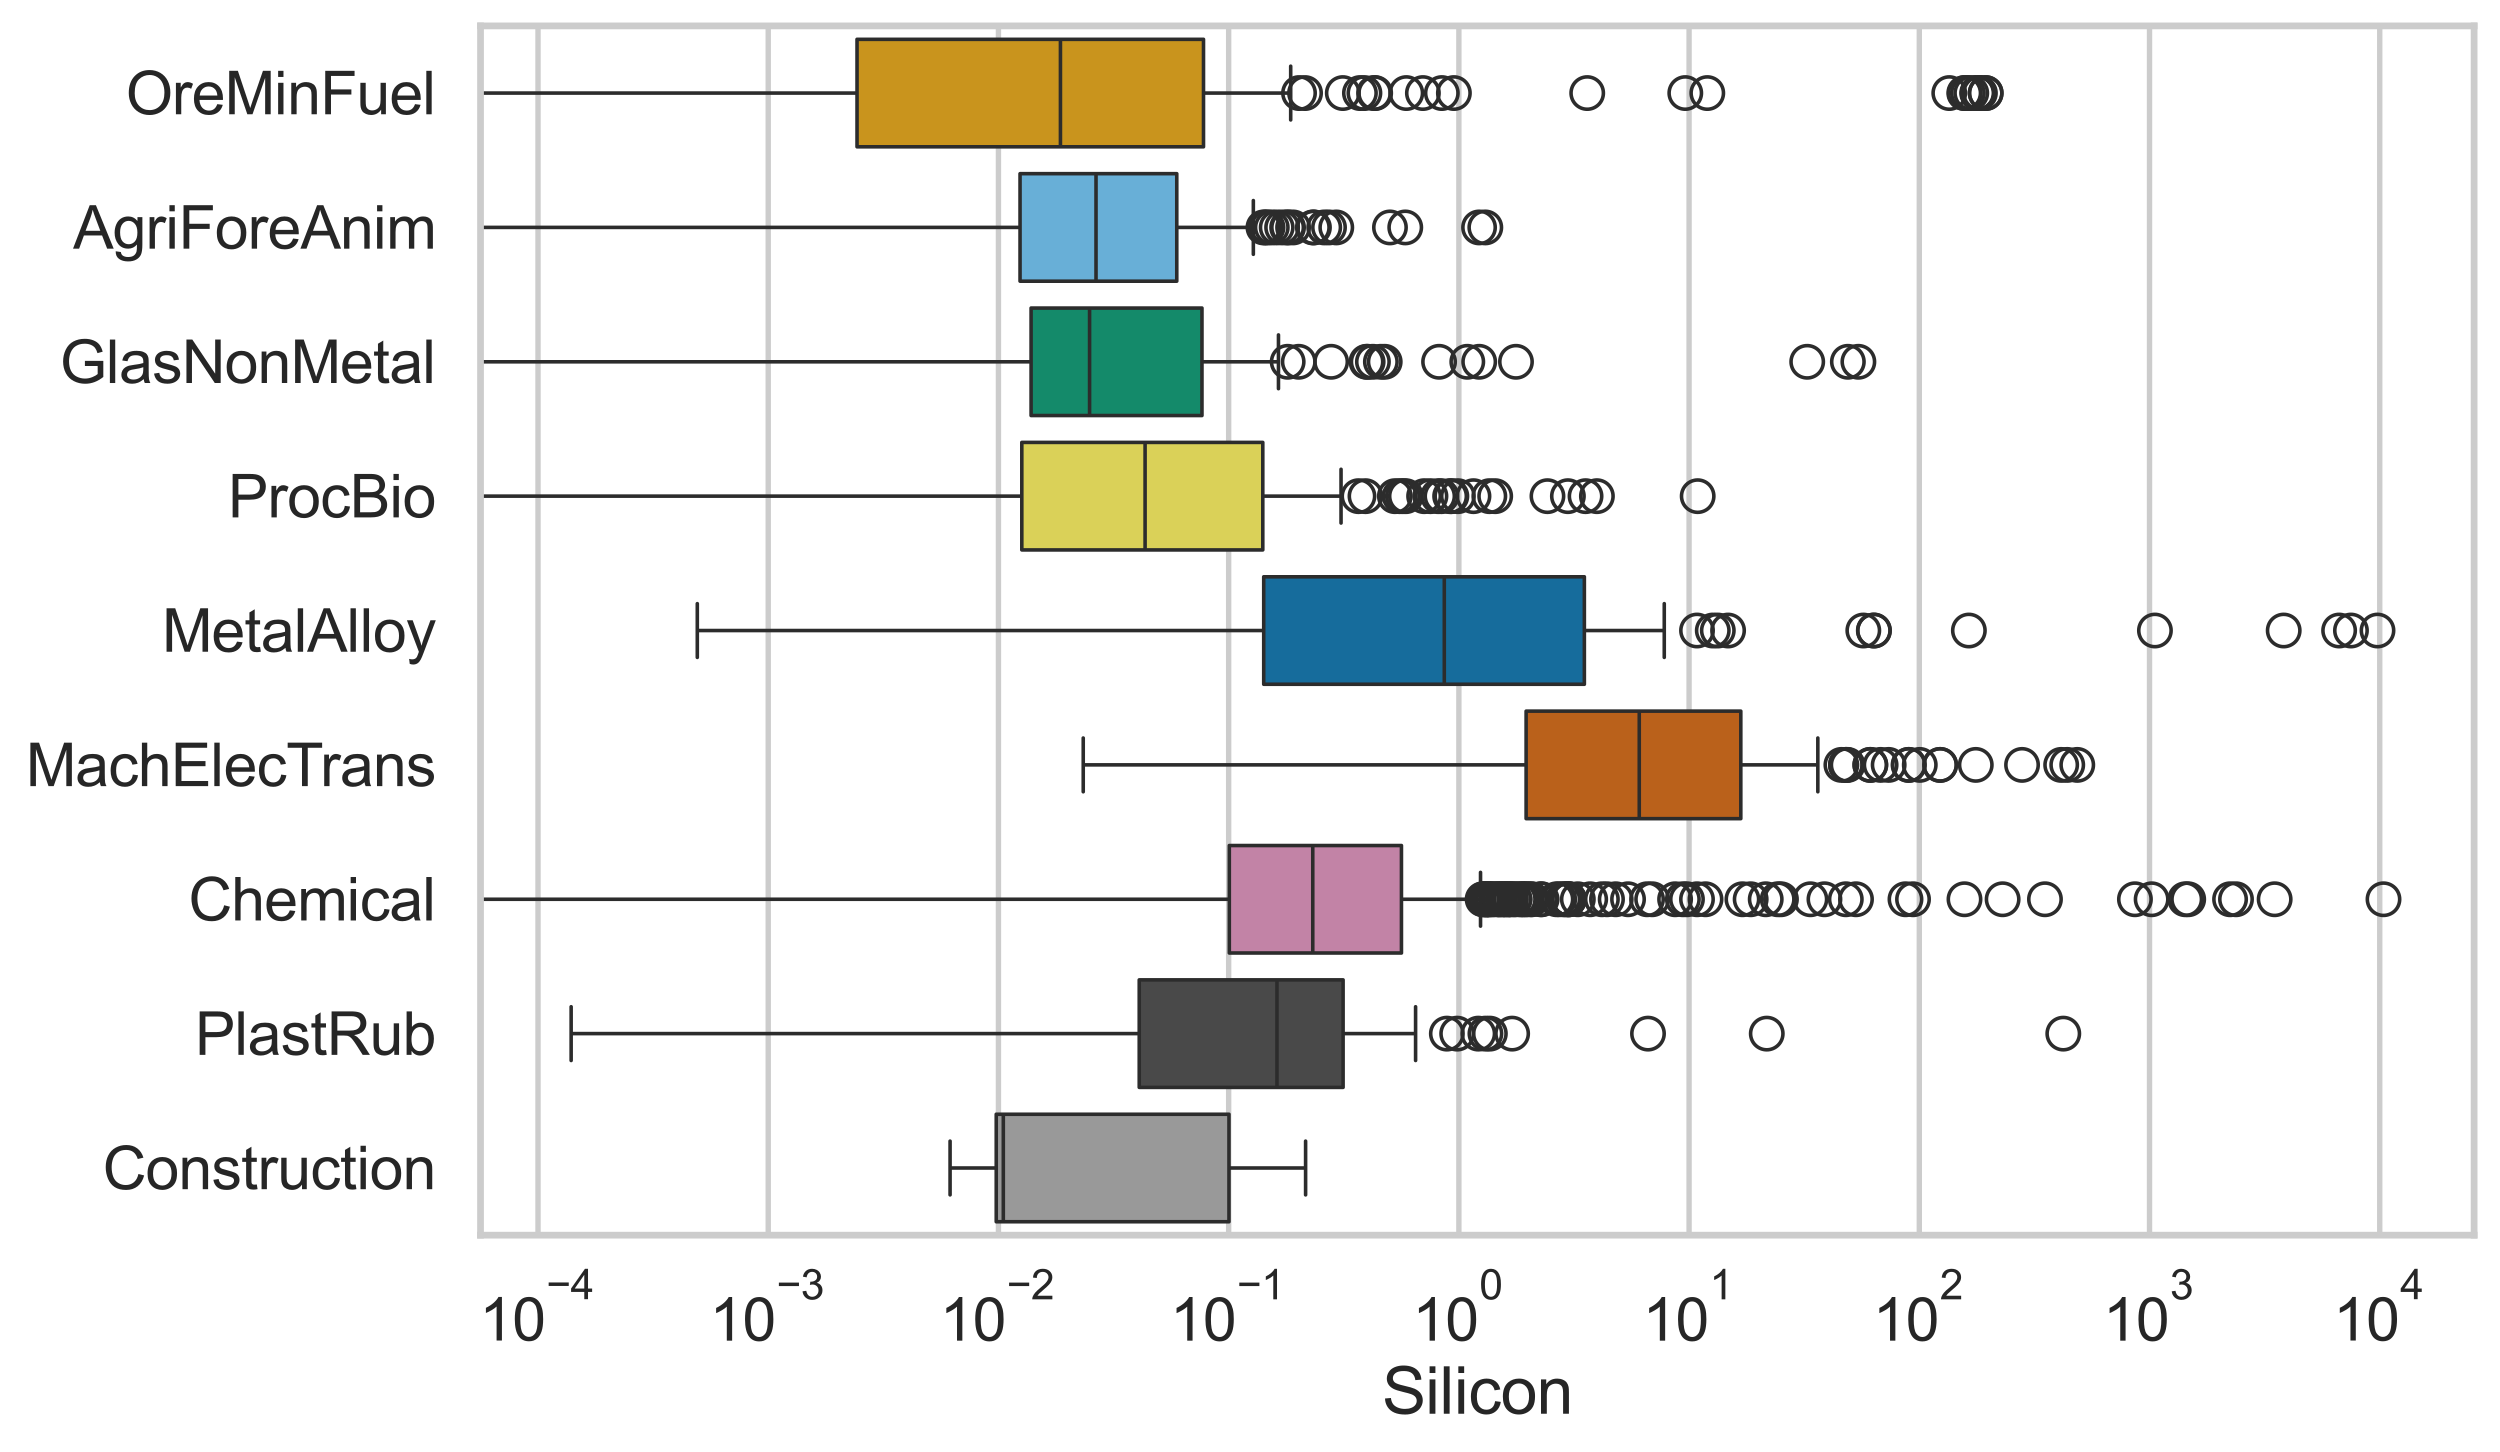 <?xml version="1.0" encoding="utf-8" standalone="no"?>
<!DOCTYPE svg PUBLIC "-//W3C//DTD SVG 1.1//EN"
  "http://www.w3.org/Graphics/SVG/1.1/DTD/svg11.dtd">
<svg xmlns:xlink="http://www.w3.org/1999/xlink" width="695.577pt" height="404.121pt" viewBox="0 0 695.577 404.121" xmlns="http://www.w3.org/2000/svg" version="1.1">
 <defs>
  <style type="text/css">*{stroke-linejoin: round; stroke-linecap: butt}</style>
 </defs>
 <g id="figure_1">
  <g id="patch_1">
   <path d="M 0 404.121 
L 695.577 404.121 
L 695.577 0 
L 0 0 
z
" style="fill: #ffffff"/>
  </g>
  <g id="axes_1">
   <g id="patch_2">
    <path d="M 133.697 343.665 
L 688.377 343.665 
L 688.377 7.2 
L 133.697 7.2 
z
" style="fill: #ffffff"/>
   </g>
   <g id="matplotlib.axis_1">
    <g id="xtick_1">
     <g id="line2d_1">
      <path d="M 149.691 343.665 
L 149.691 7.2 
" clip-path="url(#p5050b3b067)" style="fill: none; stroke: #cccccc; stroke-width: 1.5; stroke-linecap: round"/>
     </g>
     <g id="text_1">
      <!-- $\mathdefault{10^{-4}}$ -->
      <g style="fill: #262626" transform="translate(133.356 373.015) scale(0.165 -0.165)">
       <defs>
        <path id="ArialMT-31" d="M 2384 0 
L 1822 0 
L 1822 3584 
Q 1619 3391 1289 3197 
Q 959 3003 697 2906 
L 697 3450 
Q 1169 3672 1522 3987 
Q 1875 4303 2022 4600 
L 2384 4600 
L 2384 0 
z
" transform="scale(0.016)"/>
        <path id="ArialMT-30" d="M 266 2259 
Q 266 3072 433 3567 
Q 600 4063 929 4331 
Q 1259 4600 1759 4600 
Q 2128 4600 2406 4451 
Q 2684 4303 2865 4023 
Q 3047 3744 3150 3342 
Q 3253 2941 3253 2259 
Q 3253 1453 3087 958 
Q 2922 463 2592 192 
Q 2263 -78 1759 -78 
Q 1097 -78 719 397 
Q 266 969 266 2259 
z
M 844 2259 
Q 844 1131 1108 757 
Q 1372 384 1759 384 
Q 2147 384 2411 759 
Q 2675 1134 2675 2259 
Q 2675 3391 2411 3762 
Q 2147 4134 1753 4134 
Q 1366 4134 1134 3806 
Q 844 3388 844 2259 
z
" transform="scale(0.016)"/>
        <path id="ArialMT-2212" d="M 3381 1997 
L 356 1997 
L 356 2522 
L 3381 2522 
L 3381 1997 
z
" transform="scale(0.016)"/>
        <path id="ArialMT-34" d="M 2069 0 
L 2069 1097 
L 81 1097 
L 81 1613 
L 2172 4581 
L 2631 4581 
L 2631 1613 
L 3250 1613 
L 3250 1097 
L 2631 1097 
L 2631 0 
L 2069 0 
z
M 2069 1613 
L 2069 3678 
L 634 1613 
L 2069 1613 
z
" transform="scale(0.016)"/>
       </defs>
       <use xlink:href="#ArialMT-31" transform="translate(0 0.202)"/>
       <use xlink:href="#ArialMT-30" transform="translate(55.615 0.202)"/>
       <use xlink:href="#ArialMT-2212" transform="translate(112.973 69.895) scale(0.7)"/>
       <use xlink:href="#ArialMT-34" transform="translate(153.852 69.895) scale(0.7)"/>
      </g>
     </g>
    </g>
    <g id="xtick_2">
     <g id="line2d_2">
      <path d="M 213.743 343.665 
L 213.743 7.2 
" clip-path="url(#p5050b3b067)" style="fill: none; stroke: #cccccc; stroke-width: 1.5; stroke-linecap: round"/>
     </g>
     <g id="text_2">
      <!-- $\mathdefault{10^{-3}}$ -->
      <g style="fill: #262626" transform="translate(197.408 373.18) scale(0.165 -0.165)">
       <defs>
        <path id="ArialMT-33" d="M 269 1209 
L 831 1284 
Q 928 806 1161 595 
Q 1394 384 1728 384 
Q 2125 384 2398 659 
Q 2672 934 2672 1341 
Q 2672 1728 2419 1979 
Q 2166 2231 1775 2231 
Q 1616 2231 1378 2169 
L 1441 2663 
Q 1497 2656 1531 2656 
Q 1891 2656 2178 2843 
Q 2466 3031 2466 3422 
Q 2466 3731 2256 3934 
Q 2047 4138 1716 4138 
Q 1388 4138 1169 3931 
Q 950 3725 888 3313 
L 325 3413 
Q 428 3978 793 4289 
Q 1159 4600 1703 4600 
Q 2078 4600 2393 4439 
Q 2709 4278 2876 4000 
Q 3044 3722 3044 3409 
Q 3044 3113 2884 2869 
Q 2725 2625 2413 2481 
Q 2819 2388 3044 2092 
Q 3269 1797 3269 1353 
Q 3269 753 2831 336 
Q 2394 -81 1725 -81 
Q 1122 -81 723 278 
Q 325 638 269 1209 
z
" transform="scale(0.016)"/>
       </defs>
       <use xlink:href="#ArialMT-31" transform="translate(0 0.994)"/>
       <use xlink:href="#ArialMT-30" transform="translate(55.615 0.994)"/>
       <use xlink:href="#ArialMT-2212" transform="translate(112.973 70.688) scale(0.7)"/>
       <use xlink:href="#ArialMT-33" transform="translate(153.852 70.688) scale(0.7)"/>
      </g>
     </g>
    </g>
    <g id="xtick_3">
     <g id="line2d_3">
      <path d="M 277.796 343.665 
L 277.796 7.2 
" clip-path="url(#p5050b3b067)" style="fill: none; stroke: #cccccc; stroke-width: 1.5; stroke-linecap: round"/>
     </g>
     <g id="text_3">
      <!-- $\mathdefault{10^{-2}}$ -->
      <g style="fill: #262626" transform="translate(261.461 373.18) scale(0.165 -0.165)">
       <defs>
        <path id="ArialMT-32" d="M 3222 541 
L 3222 0 
L 194 0 
Q 188 203 259 391 
Q 375 700 629 1000 
Q 884 1300 1366 1694 
Q 2113 2306 2375 2664 
Q 2638 3022 2638 3341 
Q 2638 3675 2398 3904 
Q 2159 4134 1775 4134 
Q 1369 4134 1125 3890 
Q 881 3647 878 3216 
L 300 3275 
Q 359 3922 746 4261 
Q 1134 4600 1788 4600 
Q 2447 4600 2831 4234 
Q 3216 3869 3216 3328 
Q 3216 3053 3103 2787 
Q 2991 2522 2730 2228 
Q 2469 1934 1863 1422 
Q 1356 997 1212 845 
Q 1069 694 975 541 
L 3222 541 
z
" transform="scale(0.016)"/>
       </defs>
       <use xlink:href="#ArialMT-31" transform="translate(0 0.994)"/>
       <use xlink:href="#ArialMT-30" transform="translate(55.615 0.994)"/>
       <use xlink:href="#ArialMT-2212" transform="translate(112.973 70.688) scale(0.7)"/>
       <use xlink:href="#ArialMT-32" transform="translate(153.852 70.688) scale(0.7)"/>
      </g>
     </g>
    </g>
    <g id="xtick_4">
     <g id="line2d_4">
      <path d="M 341.849 343.665 
L 341.849 7.2 
" clip-path="url(#p5050b3b067)" style="fill: none; stroke: #cccccc; stroke-width: 1.5; stroke-linecap: round"/>
     </g>
     <g id="text_4">
      <!-- $\mathdefault{10^{-1}}$ -->
      <g style="fill: #262626" transform="translate(325.514 373.18) scale(0.165 -0.165)">
       <use xlink:href="#ArialMT-31" transform="translate(0 0.994)"/>
       <use xlink:href="#ArialMT-30" transform="translate(55.615 0.994)"/>
       <use xlink:href="#ArialMT-2212" transform="translate(112.973 70.688) scale(0.7)"/>
       <use xlink:href="#ArialMT-31" transform="translate(153.852 70.688) scale(0.7)"/>
      </g>
     </g>
    </g>
    <g id="xtick_5">
     <g id="line2d_5">
      <path d="M 405.902 343.665 
L 405.902 7.2 
" clip-path="url(#p5050b3b067)" style="fill: none; stroke: #cccccc; stroke-width: 1.5; stroke-linecap: round"/>
     </g>
     <g id="text_5">
      <!-- $\mathdefault{10^{0}}$ -->
      <g style="fill: #262626" transform="translate(392.949 373.18) scale(0.165 -0.165)">
       <use xlink:href="#ArialMT-31" transform="translate(0 0.994)"/>
       <use xlink:href="#ArialMT-30" transform="translate(55.615 0.994)"/>
       <use xlink:href="#ArialMT-30" transform="translate(112.973 70.688) scale(0.7)"/>
      </g>
     </g>
    </g>
    <g id="xtick_6">
     <g id="line2d_6">
      <path d="M 469.954 343.665 
L 469.954 7.2 
" clip-path="url(#p5050b3b067)" style="fill: none; stroke: #cccccc; stroke-width: 1.5; stroke-linecap: round"/>
     </g>
     <g id="text_6">
      <!-- $\mathdefault{10^{1}}$ -->
      <g style="fill: #262626" transform="translate(457.002 373.18) scale(0.165 -0.165)">
       <use xlink:href="#ArialMT-31" transform="translate(0 0.994)"/>
       <use xlink:href="#ArialMT-30" transform="translate(55.615 0.994)"/>
       <use xlink:href="#ArialMT-31" transform="translate(112.973 70.688) scale(0.7)"/>
      </g>
     </g>
    </g>
    <g id="xtick_7">
     <g id="line2d_7">
      <path d="M 534.007 343.665 
L 534.007 7.2 
" clip-path="url(#p5050b3b067)" style="fill: none; stroke: #cccccc; stroke-width: 1.5; stroke-linecap: round"/>
     </g>
     <g id="text_7">
      <!-- $\mathdefault{10^{2}}$ -->
      <g style="fill: #262626" transform="translate(521.055 373.18) scale(0.165 -0.165)">
       <use xlink:href="#ArialMT-31" transform="translate(0 0.994)"/>
       <use xlink:href="#ArialMT-30" transform="translate(55.615 0.994)"/>
       <use xlink:href="#ArialMT-32" transform="translate(112.973 70.688) scale(0.7)"/>
      </g>
     </g>
    </g>
    <g id="xtick_8">
     <g id="line2d_8">
      <path d="M 598.06 343.665 
L 598.06 7.2 
" clip-path="url(#p5050b3b067)" style="fill: none; stroke: #cccccc; stroke-width: 1.5; stroke-linecap: round"/>
     </g>
     <g id="text_8">
      <!-- $\mathdefault{10^{3}}$ -->
      <g style="fill: #262626" transform="translate(585.107 373.18) scale(0.165 -0.165)">
       <use xlink:href="#ArialMT-31" transform="translate(0 0.994)"/>
       <use xlink:href="#ArialMT-30" transform="translate(55.615 0.994)"/>
       <use xlink:href="#ArialMT-33" transform="translate(112.973 70.688) scale(0.7)"/>
      </g>
     </g>
    </g>
    <g id="xtick_9">
     <g id="line2d_9">
      <path d="M 662.113 343.665 
L 662.113 7.2 
" clip-path="url(#p5050b3b067)" style="fill: none; stroke: #cccccc; stroke-width: 1.5; stroke-linecap: round"/>
     </g>
     <g id="text_9">
      <!-- $\mathdefault{10^{4}}$ -->
      <g style="fill: #262626" transform="translate(649.16 373.015) scale(0.165 -0.165)">
       <use xlink:href="#ArialMT-31" transform="translate(0 0.202)"/>
       <use xlink:href="#ArialMT-30" transform="translate(55.615 0.202)"/>
       <use xlink:href="#ArialMT-34" transform="translate(112.973 69.895) scale(0.7)"/>
      </g>
     </g>
    </g>
    <g id="xtick_10"/>
    <g id="xtick_11"/>
    <g id="xtick_12"/>
    <g id="xtick_13"/>
    <g id="xtick_14"/>
    <g id="xtick_15"/>
    <g id="xtick_16"/>
    <g id="xtick_17"/>
    <g id="xtick_18"/>
    <g id="xtick_19"/>
    <g id="xtick_20"/>
    <g id="xtick_21"/>
    <g id="xtick_22"/>
    <g id="xtick_23"/>
    <g id="xtick_24"/>
    <g id="xtick_25"/>
    <g id="xtick_26"/>
    <g id="xtick_27"/>
    <g id="xtick_28"/>
    <g id="xtick_29"/>
    <g id="xtick_30"/>
    <g id="xtick_31"/>
    <g id="xtick_32"/>
    <g id="xtick_33"/>
    <g id="xtick_34"/>
    <g id="xtick_35"/>
    <g id="xtick_36"/>
    <g id="xtick_37"/>
    <g id="xtick_38"/>
    <g id="xtick_39"/>
    <g id="xtick_40"/>
    <g id="xtick_41"/>
    <g id="xtick_42"/>
    <g id="xtick_43"/>
    <g id="xtick_44"/>
    <g id="xtick_45"/>
    <g id="xtick_46"/>
    <g id="xtick_47"/>
    <g id="xtick_48"/>
    <g id="xtick_49"/>
    <g id="xtick_50"/>
    <g id="xtick_51"/>
    <g id="xtick_52"/>
    <g id="xtick_53"/>
    <g id="xtick_54"/>
    <g id="xtick_55"/>
    <g id="xtick_56"/>
    <g id="xtick_57"/>
    <g id="xtick_58"/>
    <g id="xtick_59"/>
    <g id="xtick_60"/>
    <g id="xtick_61"/>
    <g id="xtick_62"/>
    <g id="xtick_63"/>
    <g id="xtick_64"/>
    <g id="xtick_65"/>
    <g id="xtick_66"/>
    <g id="xtick_67"/>
    <g id="xtick_68"/>
    <g id="xtick_69"/>
    <g id="xtick_70"/>
    <g id="xtick_71"/>
    <g id="xtick_72"/>
    <g id="xtick_73"/>
    <g id="xtick_74"/>
    <g id="xtick_75"/>
    <g id="xtick_76"/>
    <g id="xtick_77"/>
    <g id="xtick_78"/>
    <g id="text_10">
     <!-- Silicon -->
     <g style="fill: #262626" transform="translate(384.525 393.344) scale(0.18 -0.18)">
      <defs>
       <path id="ArialMT-53" d="M 288 1472 
L 859 1522 
Q 900 1178 1048 958 
Q 1197 738 1509 602 
Q 1822 466 2213 466 
Q 2559 466 2825 569 
Q 3091 672 3220 851 
Q 3350 1031 3350 1244 
Q 3350 1459 3225 1620 
Q 3100 1781 2813 1891 
Q 2628 1963 1997 2114 
Q 1366 2266 1113 2400 
Q 784 2572 623 2826 
Q 463 3081 463 3397 
Q 463 3744 659 4045 
Q 856 4347 1234 4503 
Q 1613 4659 2075 4659 
Q 2584 4659 2973 4495 
Q 3363 4331 3572 4012 
Q 3781 3694 3797 3291 
L 3216 3247 
Q 3169 3681 2898 3903 
Q 2628 4125 2100 4125 
Q 1550 4125 1298 3923 
Q 1047 3722 1047 3438 
Q 1047 3191 1225 3031 
Q 1400 2872 2139 2705 
Q 2878 2538 3153 2413 
Q 3553 2228 3743 1945 
Q 3934 1663 3934 1294 
Q 3934 928 3725 604 
Q 3516 281 3123 101 
Q 2731 -78 2241 -78 
Q 1619 -78 1198 103 
Q 778 284 539 648 
Q 300 1013 288 1472 
z
" transform="scale(0.016)"/>
       <path id="ArialMT-69" d="M 425 3934 
L 425 4581 
L 988 4581 
L 988 3934 
L 425 3934 
z
M 425 0 
L 425 3319 
L 988 3319 
L 988 0 
L 425 0 
z
" transform="scale(0.016)"/>
       <path id="ArialMT-6c" d="M 409 0 
L 409 4581 
L 972 4581 
L 972 0 
L 409 0 
z
" transform="scale(0.016)"/>
       <path id="ArialMT-63" d="M 2588 1216 
L 3141 1144 
Q 3050 572 2676 248 
Q 2303 -75 1759 -75 
Q 1078 -75 664 370 
Q 250 816 250 1647 
Q 250 2184 428 2587 
Q 606 2991 970 3192 
Q 1334 3394 1763 3394 
Q 2303 3394 2647 3120 
Q 2991 2847 3088 2344 
L 2541 2259 
Q 2463 2594 2264 2762 
Q 2066 2931 1784 2931 
Q 1359 2931 1093 2626 
Q 828 2322 828 1663 
Q 828 994 1084 691 
Q 1341 388 1753 388 
Q 2084 388 2306 591 
Q 2528 794 2588 1216 
z
" transform="scale(0.016)"/>
       <path id="ArialMT-6f" d="M 213 1659 
Q 213 2581 725 3025 
Q 1153 3394 1769 3394 
Q 2453 3394 2887 2945 
Q 3322 2497 3322 1706 
Q 3322 1066 3130 698 
Q 2938 331 2570 128 
Q 2203 -75 1769 -75 
Q 1072 -75 642 372 
Q 213 819 213 1659 
z
M 791 1659 
Q 791 1022 1069 705 
Q 1347 388 1769 388 
Q 2188 388 2466 706 
Q 2744 1025 2744 1678 
Q 2744 2294 2464 2611 
Q 2184 2928 1769 2928 
Q 1347 2928 1069 2612 
Q 791 2297 791 1659 
z
" transform="scale(0.016)"/>
       <path id="ArialMT-6e" d="M 422 0 
L 422 3319 
L 928 3319 
L 928 2847 
Q 1294 3394 1984 3394 
Q 2284 3394 2536 3286 
Q 2788 3178 2913 3003 
Q 3038 2828 3088 2588 
Q 3119 2431 3119 2041 
L 3119 0 
L 2556 0 
L 2556 2019 
Q 2556 2363 2490 2533 
Q 2425 2703 2258 2804 
Q 2091 2906 1866 2906 
Q 1506 2906 1245 2678 
Q 984 2450 984 1813 
L 984 0 
L 422 0 
z
" transform="scale(0.016)"/>
      </defs>
      <use xlink:href="#ArialMT-53"/>
      <use xlink:href="#ArialMT-69" transform="translate(66.699 0)"/>
      <use xlink:href="#ArialMT-6c" transform="translate(88.916 0)"/>
      <use xlink:href="#ArialMT-69" transform="translate(111.133 0)"/>
      <use xlink:href="#ArialMT-63" transform="translate(133.35 0)"/>
      <use xlink:href="#ArialMT-6f" transform="translate(183.35 0)"/>
      <use xlink:href="#ArialMT-6e" transform="translate(238.965 0)"/>
     </g>
    </g>
   </g>
   <g id="matplotlib.axis_2">
    <g id="ytick_1">
     <g id="text_11">
      <!-- OreMinFuel -->
      <g style="fill: #262626" transform="translate(35.013 31.798) scale(0.165 -0.165)">
       <defs>
        <path id="ArialMT-4f" d="M 309 2231 
Q 309 3372 921 4017 
Q 1534 4663 2503 4663 
Q 3138 4663 3647 4359 
Q 4156 4056 4423 3514 
Q 4691 2972 4691 2284 
Q 4691 1588 4409 1038 
Q 4128 488 3612 205 
Q 3097 -78 2500 -78 
Q 1853 -78 1343 234 
Q 834 547 571 1087 
Q 309 1628 309 2231 
z
M 934 2222 
Q 934 1394 1379 917 
Q 1825 441 2497 441 
Q 3181 441 3623 922 
Q 4066 1403 4066 2288 
Q 4066 2847 3877 3264 
Q 3688 3681 3323 3911 
Q 2959 4141 2506 4141 
Q 1863 4141 1398 3698 
Q 934 3256 934 2222 
z
" transform="scale(0.016)"/>
        <path id="ArialMT-72" d="M 416 0 
L 416 3319 
L 922 3319 
L 922 2816 
Q 1116 3169 1280 3281 
Q 1444 3394 1641 3394 
Q 1925 3394 2219 3213 
L 2025 2691 
Q 1819 2813 1613 2813 
Q 1428 2813 1281 2702 
Q 1134 2591 1072 2394 
Q 978 2094 978 1738 
L 978 0 
L 416 0 
z
" transform="scale(0.016)"/>
        <path id="ArialMT-65" d="M 2694 1069 
L 3275 997 
Q 3138 488 2766 206 
Q 2394 -75 1816 -75 
Q 1088 -75 661 373 
Q 234 822 234 1631 
Q 234 2469 665 2931 
Q 1097 3394 1784 3394 
Q 2450 3394 2872 2941 
Q 3294 2488 3294 1666 
Q 3294 1616 3291 1516 
L 816 1516 
Q 847 969 1125 678 
Q 1403 388 1819 388 
Q 2128 388 2347 550 
Q 2566 713 2694 1069 
z
M 847 1978 
L 2700 1978 
Q 2663 2397 2488 2606 
Q 2219 2931 1791 2931 
Q 1403 2931 1139 2672 
Q 875 2413 847 1978 
z
" transform="scale(0.016)"/>
        <path id="ArialMT-4d" d="M 475 0 
L 475 4581 
L 1388 4581 
L 2472 1338 
Q 2622 884 2691 659 
Q 2769 909 2934 1394 
L 4031 4581 
L 4847 4581 
L 4847 0 
L 4263 0 
L 4263 3834 
L 2931 0 
L 2384 0 
L 1059 3900 
L 1059 0 
L 475 0 
z
" transform="scale(0.016)"/>
        <path id="ArialMT-46" d="M 525 0 
L 525 4581 
L 3616 4581 
L 3616 4041 
L 1131 4041 
L 1131 2622 
L 3281 2622 
L 3281 2081 
L 1131 2081 
L 1131 0 
L 525 0 
z
" transform="scale(0.016)"/>
        <path id="ArialMT-75" d="M 2597 0 
L 2597 488 
Q 2209 -75 1544 -75 
Q 1250 -75 995 37 
Q 741 150 617 320 
Q 494 491 444 738 
Q 409 903 409 1263 
L 409 3319 
L 972 3319 
L 972 1478 
Q 972 1038 1006 884 
Q 1059 663 1231 536 
Q 1403 409 1656 409 
Q 1909 409 2131 539 
Q 2353 669 2445 892 
Q 2538 1116 2538 1541 
L 2538 3319 
L 3100 3319 
L 3100 0 
L 2597 0 
z
" transform="scale(0.016)"/>
       </defs>
       <use xlink:href="#ArialMT-4f"/>
       <use xlink:href="#ArialMT-72" transform="translate(77.783 0)"/>
       <use xlink:href="#ArialMT-65" transform="translate(111.084 0)"/>
       <use xlink:href="#ArialMT-4d" transform="translate(166.699 0)"/>
       <use xlink:href="#ArialMT-69" transform="translate(250 0)"/>
       <use xlink:href="#ArialMT-6e" transform="translate(272.217 0)"/>
       <use xlink:href="#ArialMT-46" transform="translate(327.832 0)"/>
       <use xlink:href="#ArialMT-75" transform="translate(388.916 0)"/>
       <use xlink:href="#ArialMT-65" transform="translate(444.531 0)"/>
       <use xlink:href="#ArialMT-6c" transform="translate(500.146 0)"/>
      </g>
     </g>
    </g>
    <g id="ytick_2">
     <g id="text_12">
      <!-- AgriForeAnim -->
      <g style="fill: #262626" transform="translate(20.341 69.183) scale(0.165 -0.165)">
       <defs>
        <path id="ArialMT-41" d="M -9 0 
L 1750 4581 
L 2403 4581 
L 4278 0 
L 3588 0 
L 3053 1388 
L 1138 1388 
L 634 0 
L -9 0 
z
M 1313 1881 
L 2866 1881 
L 2388 3150 
Q 2169 3728 2063 4100 
Q 1975 3659 1816 3225 
L 1313 1881 
z
" transform="scale(0.016)"/>
        <path id="ArialMT-67" d="M 319 -275 
L 866 -356 
Q 900 -609 1056 -725 
Q 1266 -881 1628 -881 
Q 2019 -881 2231 -725 
Q 2444 -569 2519 -288 
Q 2563 -116 2559 434 
Q 2191 0 1641 0 
Q 956 0 581 494 
Q 206 988 206 1678 
Q 206 2153 378 2554 
Q 550 2956 876 3175 
Q 1203 3394 1644 3394 
Q 2231 3394 2613 2919 
L 2613 3319 
L 3131 3319 
L 3131 450 
Q 3131 -325 2973 -648 
Q 2816 -972 2473 -1159 
Q 2131 -1347 1631 -1347 
Q 1038 -1347 672 -1080 
Q 306 -813 319 -275 
z
M 784 1719 
Q 784 1066 1043 766 
Q 1303 466 1694 466 
Q 2081 466 2343 764 
Q 2606 1063 2606 1700 
Q 2606 2309 2336 2618 
Q 2066 2928 1684 2928 
Q 1309 2928 1046 2623 
Q 784 2319 784 1719 
z
" transform="scale(0.016)"/>
        <path id="ArialMT-6d" d="M 422 0 
L 422 3319 
L 925 3319 
L 925 2853 
Q 1081 3097 1340 3245 
Q 1600 3394 1931 3394 
Q 2300 3394 2536 3241 
Q 2772 3088 2869 2813 
Q 3263 3394 3894 3394 
Q 4388 3394 4653 3120 
Q 4919 2847 4919 2278 
L 4919 0 
L 4359 0 
L 4359 2091 
Q 4359 2428 4304 2576 
Q 4250 2725 4106 2815 
Q 3963 2906 3769 2906 
Q 3419 2906 3187 2673 
Q 2956 2441 2956 1928 
L 2956 0 
L 2394 0 
L 2394 2156 
Q 2394 2531 2256 2718 
Q 2119 2906 1806 2906 
Q 1569 2906 1367 2781 
Q 1166 2656 1075 2415 
Q 984 2175 984 1722 
L 984 0 
L 422 0 
z
" transform="scale(0.016)"/>
       </defs>
       <use xlink:href="#ArialMT-41"/>
       <use xlink:href="#ArialMT-67" transform="translate(66.699 0)"/>
       <use xlink:href="#ArialMT-72" transform="translate(122.314 0)"/>
       <use xlink:href="#ArialMT-69" transform="translate(155.615 0)"/>
       <use xlink:href="#ArialMT-46" transform="translate(177.832 0)"/>
       <use xlink:href="#ArialMT-6f" transform="translate(238.916 0)"/>
       <use xlink:href="#ArialMT-72" transform="translate(294.531 0)"/>
       <use xlink:href="#ArialMT-65" transform="translate(327.832 0)"/>
       <use xlink:href="#ArialMT-41" transform="translate(383.447 0)"/>
       <use xlink:href="#ArialMT-6e" transform="translate(450.146 0)"/>
       <use xlink:href="#ArialMT-69" transform="translate(505.762 0)"/>
       <use xlink:href="#ArialMT-6d" transform="translate(527.979 0)"/>
      </g>
     </g>
    </g>
    <g id="ytick_3">
     <g id="text_13">
      <!-- GlasNonMetal -->
      <g style="fill: #262626" transform="translate(16.659 106.568) scale(0.165 -0.165)">
       <defs>
        <path id="ArialMT-47" d="M 2638 1797 
L 2638 2334 
L 4578 2338 
L 4578 638 
Q 4131 281 3656 101 
Q 3181 -78 2681 -78 
Q 2006 -78 1454 211 
Q 903 500 622 1047 
Q 341 1594 341 2269 
Q 341 2938 620 3517 
Q 900 4097 1425 4378 
Q 1950 4659 2634 4659 
Q 3131 4659 3532 4498 
Q 3934 4338 4162 4050 
Q 4391 3763 4509 3300 
L 3963 3150 
Q 3859 3500 3706 3700 
Q 3553 3900 3268 4020 
Q 2984 4141 2638 4141 
Q 2222 4141 1919 4014 
Q 1616 3888 1430 3681 
Q 1244 3475 1141 3228 
Q 966 2803 966 2306 
Q 966 1694 1177 1281 
Q 1388 869 1791 669 
Q 2194 469 2647 469 
Q 3041 469 3416 620 
Q 3791 772 3984 944 
L 3984 1797 
L 2638 1797 
z
" transform="scale(0.016)"/>
        <path id="ArialMT-61" d="M 2588 409 
Q 2275 144 1986 34 
Q 1697 -75 1366 -75 
Q 819 -75 525 192 
Q 231 459 231 875 
Q 231 1119 342 1320 
Q 453 1522 633 1644 
Q 813 1766 1038 1828 
Q 1203 1872 1538 1913 
Q 2219 1994 2541 2106 
Q 2544 2222 2544 2253 
Q 2544 2597 2384 2738 
Q 2169 2928 1744 2928 
Q 1347 2928 1158 2789 
Q 969 2650 878 2297 
L 328 2372 
Q 403 2725 575 2942 
Q 747 3159 1072 3276 
Q 1397 3394 1825 3394 
Q 2250 3394 2515 3294 
Q 2781 3194 2906 3042 
Q 3031 2891 3081 2659 
Q 3109 2516 3109 2141 
L 3109 1391 
Q 3109 606 3145 398 
Q 3181 191 3288 0 
L 2700 0 
Q 2613 175 2588 409 
z
M 2541 1666 
Q 2234 1541 1622 1453 
Q 1275 1403 1131 1340 
Q 988 1278 909 1158 
Q 831 1038 831 891 
Q 831 666 1001 516 
Q 1172 366 1500 366 
Q 1825 366 2078 508 
Q 2331 650 2450 897 
Q 2541 1088 2541 1459 
L 2541 1666 
z
" transform="scale(0.016)"/>
        <path id="ArialMT-73" d="M 197 991 
L 753 1078 
Q 800 744 1014 566 
Q 1228 388 1613 388 
Q 2000 388 2187 545 
Q 2375 703 2375 916 
Q 2375 1106 2209 1216 
Q 2094 1291 1634 1406 
Q 1016 1563 777 1677 
Q 538 1791 414 1992 
Q 291 2194 291 2438 
Q 291 2659 392 2848 
Q 494 3038 669 3163 
Q 800 3259 1026 3326 
Q 1253 3394 1513 3394 
Q 1903 3394 2198 3281 
Q 2494 3169 2634 2976 
Q 2775 2784 2828 2463 
L 2278 2388 
Q 2241 2644 2061 2787 
Q 1881 2931 1553 2931 
Q 1166 2931 1000 2803 
Q 834 2675 834 2503 
Q 834 2394 903 2306 
Q 972 2216 1119 2156 
Q 1203 2125 1616 2013 
Q 2213 1853 2448 1751 
Q 2684 1650 2818 1456 
Q 2953 1263 2953 975 
Q 2953 694 2789 445 
Q 2625 197 2315 61 
Q 2006 -75 1616 -75 
Q 969 -75 630 194 
Q 291 463 197 991 
z
" transform="scale(0.016)"/>
        <path id="ArialMT-4e" d="M 488 0 
L 488 4581 
L 1109 4581 
L 3516 984 
L 3516 4581 
L 4097 4581 
L 4097 0 
L 3475 0 
L 1069 3600 
L 1069 0 
L 488 0 
z
" transform="scale(0.016)"/>
        <path id="ArialMT-74" d="M 1650 503 
L 1731 6 
Q 1494 -44 1306 -44 
Q 1000 -44 831 53 
Q 663 150 594 308 
Q 525 466 525 972 
L 525 2881 
L 113 2881 
L 113 3319 
L 525 3319 
L 525 4141 
L 1084 4478 
L 1084 3319 
L 1650 3319 
L 1650 2881 
L 1084 2881 
L 1084 941 
Q 1084 700 1114 631 
Q 1144 563 1211 522 
Q 1278 481 1403 481 
Q 1497 481 1650 503 
z
" transform="scale(0.016)"/>
       </defs>
       <use xlink:href="#ArialMT-47"/>
       <use xlink:href="#ArialMT-6c" transform="translate(77.783 0)"/>
       <use xlink:href="#ArialMT-61" transform="translate(100 0)"/>
       <use xlink:href="#ArialMT-73" transform="translate(155.615 0)"/>
       <use xlink:href="#ArialMT-4e" transform="translate(205.615 0)"/>
       <use xlink:href="#ArialMT-6f" transform="translate(277.832 0)"/>
       <use xlink:href="#ArialMT-6e" transform="translate(333.447 0)"/>
       <use xlink:href="#ArialMT-4d" transform="translate(389.062 0)"/>
       <use xlink:href="#ArialMT-65" transform="translate(472.363 0)"/>
       <use xlink:href="#ArialMT-74" transform="translate(527.979 0)"/>
       <use xlink:href="#ArialMT-61" transform="translate(555.762 0)"/>
       <use xlink:href="#ArialMT-6c" transform="translate(611.377 0)"/>
      </g>
     </g>
    </g>
    <g id="ytick_4">
     <g id="text_14">
      <!-- ProcBio -->
      <g style="fill: #262626" transform="translate(63.424 143.953) scale(0.165 -0.165)">
       <defs>
        <path id="ArialMT-50" d="M 494 0 
L 494 4581 
L 2222 4581 
Q 2678 4581 2919 4538 
Q 3256 4481 3484 4323 
Q 3713 4166 3852 3881 
Q 3991 3597 3991 3256 
Q 3991 2672 3619 2267 
Q 3247 1863 2275 1863 
L 1100 1863 
L 1100 0 
L 494 0 
z
M 1100 2403 
L 2284 2403 
Q 2872 2403 3119 2622 
Q 3366 2841 3366 3238 
Q 3366 3525 3220 3729 
Q 3075 3934 2838 4000 
Q 2684 4041 2272 4041 
L 1100 4041 
L 1100 2403 
z
" transform="scale(0.016)"/>
        <path id="ArialMT-42" d="M 469 0 
L 469 4581 
L 2188 4581 
Q 2713 4581 3030 4442 
Q 3347 4303 3526 4014 
Q 3706 3725 3706 3409 
Q 3706 3116 3547 2856 
Q 3388 2597 3066 2438 
Q 3481 2316 3704 2022 
Q 3928 1728 3928 1328 
Q 3928 1006 3792 729 
Q 3656 453 3456 303 
Q 3256 153 2954 76 
Q 2653 0 2216 0 
L 469 0 
z
M 1075 2656 
L 2066 2656 
Q 2469 2656 2644 2709 
Q 2875 2778 2992 2937 
Q 3109 3097 3109 3338 
Q 3109 3566 3000 3739 
Q 2891 3913 2687 3977 
Q 2484 4041 1991 4041 
L 1075 4041 
L 1075 2656 
z
M 1075 541 
L 2216 541 
Q 2509 541 2628 563 
Q 2838 600 2978 687 
Q 3119 775 3209 942 
Q 3300 1109 3300 1328 
Q 3300 1584 3169 1773 
Q 3038 1963 2805 2039 
Q 2572 2116 2134 2116 
L 1075 2116 
L 1075 541 
z
" transform="scale(0.016)"/>
       </defs>
       <use xlink:href="#ArialMT-50"/>
       <use xlink:href="#ArialMT-72" transform="translate(66.699 0)"/>
       <use xlink:href="#ArialMT-6f" transform="translate(100 0)"/>
       <use xlink:href="#ArialMT-63" transform="translate(155.615 0)"/>
       <use xlink:href="#ArialMT-42" transform="translate(205.615 0)"/>
       <use xlink:href="#ArialMT-69" transform="translate(272.314 0)"/>
       <use xlink:href="#ArialMT-6f" transform="translate(294.531 0)"/>
      </g>
     </g>
    </g>
    <g id="ytick_5">
     <g id="text_15">
      <!-- MetalAlloy -->
      <g style="fill: #262626" transform="translate(45.088 181.337) scale(0.165 -0.165)">
       <defs>
        <path id="ArialMT-79" d="M 397 -1278 
L 334 -750 
Q 519 -800 656 -800 
Q 844 -800 956 -737 
Q 1069 -675 1141 -563 
Q 1194 -478 1313 -144 
Q 1328 -97 1363 -6 
L 103 3319 
L 709 3319 
L 1400 1397 
Q 1534 1031 1641 628 
Q 1738 1016 1872 1384 
L 2581 3319 
L 3144 3319 
L 1881 -56 
Q 1678 -603 1566 -809 
Q 1416 -1088 1222 -1217 
Q 1028 -1347 759 -1347 
Q 597 -1347 397 -1278 
z
" transform="scale(0.016)"/>
       </defs>
       <use xlink:href="#ArialMT-4d"/>
       <use xlink:href="#ArialMT-65" transform="translate(83.301 0)"/>
       <use xlink:href="#ArialMT-74" transform="translate(138.916 0)"/>
       <use xlink:href="#ArialMT-61" transform="translate(166.699 0)"/>
       <use xlink:href="#ArialMT-6c" transform="translate(222.314 0)"/>
       <use xlink:href="#ArialMT-41" transform="translate(244.531 0)"/>
       <use xlink:href="#ArialMT-6c" transform="translate(311.23 0)"/>
       <use xlink:href="#ArialMT-6c" transform="translate(333.447 0)"/>
       <use xlink:href="#ArialMT-6f" transform="translate(355.664 0)"/>
       <use xlink:href="#ArialMT-79" transform="translate(411.279 0)"/>
      </g>
     </g>
    </g>
    <g id="ytick_6">
     <g id="text_16">
      <!-- MachElecTrans -->
      <g style="fill: #262626" transform="translate(7.2 218.722) scale(0.165 -0.165)">
       <defs>
        <path id="ArialMT-68" d="M 422 0 
L 422 4581 
L 984 4581 
L 984 2938 
Q 1378 3394 1978 3394 
Q 2347 3394 2619 3248 
Q 2891 3103 3008 2847 
Q 3125 2591 3125 2103 
L 3125 0 
L 2563 0 
L 2563 2103 
Q 2563 2525 2380 2717 
Q 2197 2909 1863 2909 
Q 1613 2909 1392 2779 
Q 1172 2650 1078 2428 
Q 984 2206 984 1816 
L 984 0 
L 422 0 
z
" transform="scale(0.016)"/>
        <path id="ArialMT-45" d="M 506 0 
L 506 4581 
L 3819 4581 
L 3819 4041 
L 1113 4041 
L 1113 2638 
L 3647 2638 
L 3647 2100 
L 1113 2100 
L 1113 541 
L 3925 541 
L 3925 0 
L 506 0 
z
" transform="scale(0.016)"/>
        <path id="ArialMT-54" d="M 1659 0 
L 1659 4041 
L 150 4041 
L 150 4581 
L 3781 4581 
L 3781 4041 
L 2266 4041 
L 2266 0 
L 1659 0 
z
" transform="scale(0.016)"/>
       </defs>
       <use xlink:href="#ArialMT-4d"/>
       <use xlink:href="#ArialMT-61" transform="translate(83.301 0)"/>
       <use xlink:href="#ArialMT-63" transform="translate(138.916 0)"/>
       <use xlink:href="#ArialMT-68" transform="translate(188.916 0)"/>
       <use xlink:href="#ArialMT-45" transform="translate(244.531 0)"/>
       <use xlink:href="#ArialMT-6c" transform="translate(311.23 0)"/>
       <use xlink:href="#ArialMT-65" transform="translate(333.447 0)"/>
       <use xlink:href="#ArialMT-63" transform="translate(389.062 0)"/>
       <use xlink:href="#ArialMT-54" transform="translate(439.062 0)"/>
       <use xlink:href="#ArialMT-72" transform="translate(496.396 0)"/>
       <use xlink:href="#ArialMT-61" transform="translate(529.697 0)"/>
       <use xlink:href="#ArialMT-6e" transform="translate(585.312 0)"/>
       <use xlink:href="#ArialMT-73" transform="translate(640.928 0)"/>
      </g>
     </g>
    </g>
    <g id="ytick_7">
     <g id="text_17">
      <!-- Chemical -->
      <g style="fill: #262626" transform="translate(52.428 256.107) scale(0.165 -0.165)">
       <defs>
        <path id="ArialMT-43" d="M 3763 1606 
L 4369 1453 
Q 4178 706 3683 314 
Q 3188 -78 2472 -78 
Q 1731 -78 1267 223 
Q 803 525 561 1097 
Q 319 1669 319 2325 
Q 319 3041 592 3573 
Q 866 4106 1370 4382 
Q 1875 4659 2481 4659 
Q 3169 4659 3637 4309 
Q 4106 3959 4291 3325 
L 3694 3184 
Q 3534 3684 3231 3912 
Q 2928 4141 2469 4141 
Q 1941 4141 1586 3887 
Q 1231 3634 1087 3207 
Q 944 2781 944 2328 
Q 944 1744 1114 1308 
Q 1284 872 1643 656 
Q 2003 441 2422 441 
Q 2931 441 3284 734 
Q 3638 1028 3763 1606 
z
" transform="scale(0.016)"/>
       </defs>
       <use xlink:href="#ArialMT-43"/>
       <use xlink:href="#ArialMT-68" transform="translate(72.217 0)"/>
       <use xlink:href="#ArialMT-65" transform="translate(127.832 0)"/>
       <use xlink:href="#ArialMT-6d" transform="translate(183.447 0)"/>
       <use xlink:href="#ArialMT-69" transform="translate(266.748 0)"/>
       <use xlink:href="#ArialMT-63" transform="translate(288.965 0)"/>
       <use xlink:href="#ArialMT-61" transform="translate(338.965 0)"/>
       <use xlink:href="#ArialMT-6c" transform="translate(394.58 0)"/>
      </g>
     </g>
    </g>
    <g id="ytick_8">
     <g id="text_18">
      <!-- PlastRub -->
      <g style="fill: #262626" transform="translate(54.248 293.492) scale(0.165 -0.165)">
       <defs>
        <path id="ArialMT-52" d="M 503 0 
L 503 4581 
L 2534 4581 
Q 3147 4581 3465 4457 
Q 3784 4334 3975 4021 
Q 4166 3709 4166 3331 
Q 4166 2844 3850 2509 
Q 3534 2175 2875 2084 
Q 3116 1969 3241 1856 
Q 3506 1613 3744 1247 
L 4541 0 
L 3778 0 
L 3172 953 
Q 2906 1366 2734 1584 
Q 2563 1803 2427 1890 
Q 2291 1978 2150 2013 
Q 2047 2034 1813 2034 
L 1109 2034 
L 1109 0 
L 503 0 
z
M 1109 2559 
L 2413 2559 
Q 2828 2559 3062 2645 
Q 3297 2731 3419 2920 
Q 3541 3109 3541 3331 
Q 3541 3656 3305 3865 
Q 3069 4075 2559 4075 
L 1109 4075 
L 1109 2559 
z
" transform="scale(0.016)"/>
        <path id="ArialMT-62" d="M 941 0 
L 419 0 
L 419 4581 
L 981 4581 
L 981 2947 
Q 1338 3394 1891 3394 
Q 2197 3394 2470 3270 
Q 2744 3147 2920 2923 
Q 3097 2700 3197 2384 
Q 3297 2069 3297 1709 
Q 3297 856 2875 390 
Q 2453 -75 1863 -75 
Q 1275 -75 941 416 
L 941 0 
z
M 934 1684 
Q 934 1088 1097 822 
Q 1363 388 1816 388 
Q 2184 388 2453 708 
Q 2722 1028 2722 1663 
Q 2722 2313 2464 2622 
Q 2206 2931 1841 2931 
Q 1472 2931 1203 2611 
Q 934 2291 934 1684 
z
" transform="scale(0.016)"/>
       </defs>
       <use xlink:href="#ArialMT-50"/>
       <use xlink:href="#ArialMT-6c" transform="translate(66.699 0)"/>
       <use xlink:href="#ArialMT-61" transform="translate(88.916 0)"/>
       <use xlink:href="#ArialMT-73" transform="translate(144.531 0)"/>
       <use xlink:href="#ArialMT-74" transform="translate(194.531 0)"/>
       <use xlink:href="#ArialMT-52" transform="translate(222.314 0)"/>
       <use xlink:href="#ArialMT-75" transform="translate(294.531 0)"/>
       <use xlink:href="#ArialMT-62" transform="translate(350.146 0)"/>
      </g>
     </g>
    </g>
    <g id="ytick_9">
     <g id="text_19">
      <!-- Construction -->
      <g style="fill: #262626" transform="translate(28.575 330.877) scale(0.165 -0.165)">
       <use xlink:href="#ArialMT-43"/>
       <use xlink:href="#ArialMT-6f" transform="translate(72.217 0)"/>
       <use xlink:href="#ArialMT-6e" transform="translate(127.832 0)"/>
       <use xlink:href="#ArialMT-73" transform="translate(183.447 0)"/>
       <use xlink:href="#ArialMT-74" transform="translate(233.447 0)"/>
       <use xlink:href="#ArialMT-72" transform="translate(261.23 0)"/>
       <use xlink:href="#ArialMT-75" transform="translate(294.531 0)"/>
       <use xlink:href="#ArialMT-63" transform="translate(350.146 0)"/>
       <use xlink:href="#ArialMT-74" transform="translate(400.146 0)"/>
       <use xlink:href="#ArialMT-69" transform="translate(427.93 0)"/>
       <use xlink:href="#ArialMT-6f" transform="translate(450.146 0)"/>
       <use xlink:href="#ArialMT-6e" transform="translate(505.762 0)"/>
      </g>
     </g>
    </g>
   </g>
   <g id="patch_3">
    <path d="M 238.451 10.938 
L 238.451 40.846 
L 334.851 40.846 
L 334.851 10.938 
L 238.451 10.938 
z
" clip-path="url(#p5050b3b067)" style="fill: #c9941d; stroke: #2c2c2c; stroke-linejoin: miter"/>
   </g>
   <g id="line2d_10">
    <path d="M 238.451 25.892 
L -1 25.892 
" clip-path="url(#p5050b3b067)" style="fill: none; stroke: #2c2c2c"/>
   </g>
   <g id="line2d_11">
    <path d="M 334.851 25.892 
L 359.111 25.892 
" clip-path="url(#p5050b3b067)" style="fill: none; stroke: #2c2c2c"/>
   </g>
   <g id="line2d_12">
    <path clip-path="url(#p5050b3b067)" style="fill: none; stroke: #2c2c2c; stroke-linecap: round"/>
   </g>
   <g id="line2d_13">
    <path d="M 359.111 18.415 
L 359.111 33.369 
" clip-path="url(#p5050b3b067)" style="fill: none; stroke: #2c2c2c; stroke-linecap: round"/>
   </g>
   <g id="line2d_14">
    <defs>
     <path id="m4da4114d04" d="M 0 4.5 
C 1.193 4.5 2.338 4.026 3.182 3.182 
C 4.026 2.338 4.5 1.193 4.5 0 
C 4.5 -1.193 4.026 -2.338 3.182 -3.182 
C 2.338 -4.026 1.193 -4.5 0 -4.5 
C -1.193 -4.5 -2.338 -4.026 -3.182 -3.182 
C -4.026 -2.338 -4.5 -1.193 -4.5 0 
C -4.5 1.193 -4.026 2.338 -3.182 3.182 
C -2.338 4.026 -1.193 4.5 0 4.5 
z
" style="stroke: #2c2c2c"/>
    </defs>
    <g clip-path="url(#p5050b3b067)">
     <use xlink:href="#m4da4114d04" x="550.114" y="25.892" style="fill-opacity: 0; stroke: #2c2c2c"/>
     <use xlink:href="#m4da4114d04" x="363.104" y="25.892" style="fill-opacity: 0; stroke: #2c2c2c"/>
     <use xlink:href="#m4da4114d04" x="546.671" y="25.892" style="fill-opacity: 0; stroke: #2c2c2c"/>
     <use xlink:href="#m4da4114d04" x="475.023" y="25.892" style="fill-opacity: 0; stroke: #2c2c2c"/>
     <use xlink:href="#m4da4114d04" x="361.429" y="25.892" style="fill-opacity: 0; stroke: #2c2c2c"/>
     <use xlink:href="#m4da4114d04" x="378.376" y="25.892" style="fill-opacity: 0; stroke: #2c2c2c"/>
     <use xlink:href="#m4da4114d04" x="395.895" y="25.892" style="fill-opacity: 0; stroke: #2c2c2c"/>
     <use xlink:href="#m4da4114d04" x="382.303" y="25.892" style="fill-opacity: 0; stroke: #2c2c2c"/>
     <use xlink:href="#m4da4114d04" x="552.476" y="25.892" style="fill-opacity: 0; stroke: #2c2c2c"/>
     <use xlink:href="#m4da4114d04" x="404.518" y="25.892" style="fill-opacity: 0; stroke: #2c2c2c"/>
     <use xlink:href="#m4da4114d04" x="391.281" y="25.892" style="fill-opacity: 0; stroke: #2c2c2c"/>
     <use xlink:href="#m4da4114d04" x="550.871" y="25.892" style="fill-opacity: 0; stroke: #2c2c2c"/>
     <use xlink:href="#m4da4114d04" x="550.249" y="25.892" style="fill-opacity: 0; stroke: #2c2c2c"/>
     <use xlink:href="#m4da4114d04" x="468.899" y="25.892" style="fill-opacity: 0; stroke: #2c2c2c"/>
     <use xlink:href="#m4da4114d04" x="546.52" y="25.892" style="fill-opacity: 0; stroke: #2c2c2c"/>
     <use xlink:href="#m4da4114d04" x="373.608" y="25.892" style="fill-opacity: 0; stroke: #2c2c2c"/>
     <use xlink:href="#m4da4114d04" x="550.306" y="25.892" style="fill-opacity: 0; stroke: #2c2c2c"/>
     <use xlink:href="#m4da4114d04" x="379.624" y="25.892" style="fill-opacity: 0; stroke: #2c2c2c"/>
     <use xlink:href="#m4da4114d04" x="552.476" y="25.892" style="fill-opacity: 0; stroke: #2c2c2c"/>
     <use xlink:href="#m4da4114d04" x="441.613" y="25.892" style="fill-opacity: 0; stroke: #2c2c2c"/>
     <use xlink:href="#m4da4114d04" x="401.158" y="25.892" style="fill-opacity: 0; stroke: #2c2c2c"/>
     <use xlink:href="#m4da4114d04" x="547.526" y="25.892" style="fill-opacity: 0; stroke: #2c2c2c"/>
     <use xlink:href="#m4da4114d04" x="550.307" y="25.892" style="fill-opacity: 0; stroke: #2c2c2c"/>
     <use xlink:href="#m4da4114d04" x="382.612" y="25.892" style="fill-opacity: 0; stroke: #2c2c2c"/>
     <use xlink:href="#m4da4114d04" x="548.465" y="25.892" style="fill-opacity: 0; stroke: #2c2c2c"/>
     <use xlink:href="#m4da4114d04" x="542.352" y="25.892" style="fill-opacity: 0; stroke: #2c2c2c"/>
    </g>
   </g>
   <g id="patch_4">
    <path d="M 283.807 48.323 
L 283.807 78.231 
L 327.415 78.231 
L 327.415 48.323 
L 283.807 48.323 
z
" clip-path="url(#p5050b3b067)" style="fill: #68afd7; stroke: #2c2c2c; stroke-linejoin: miter"/>
   </g>
   <g id="line2d_15">
    <path d="M 283.807 63.277 
L -1 63.277 
" clip-path="url(#p5050b3b067)" style="fill: none; stroke: #2c2c2c"/>
   </g>
   <g id="line2d_16">
    <path d="M 327.415 63.277 
L 348.718 63.277 
" clip-path="url(#p5050b3b067)" style="fill: none; stroke: #2c2c2c"/>
   </g>
   <g id="line2d_17">
    <path clip-path="url(#p5050b3b067)" style="fill: none; stroke: #2c2c2c; stroke-linecap: round"/>
   </g>
   <g id="line2d_18">
    <path d="M 348.718 55.8 
L 348.718 70.754 
" clip-path="url(#p5050b3b067)" style="fill: none; stroke: #2c2c2c; stroke-linecap: round"/>
   </g>
   <g id="line2d_19">
    <g clip-path="url(#p5050b3b067)">
     <use xlink:href="#m4da4114d04" x="390.987" y="63.277" style="fill-opacity: 0; stroke: #2c2c2c"/>
     <use xlink:href="#m4da4114d04" x="369.771" y="63.277" style="fill-opacity: 0; stroke: #2c2c2c"/>
     <use xlink:href="#m4da4114d04" x="358.126" y="63.277" style="fill-opacity: 0; stroke: #2c2c2c"/>
     <use xlink:href="#m4da4114d04" x="365.577" y="63.277" style="fill-opacity: 0; stroke: #2c2c2c"/>
     <use xlink:href="#m4da4114d04" x="358.375" y="63.277" style="fill-opacity: 0; stroke: #2c2c2c"/>
     <use xlink:href="#m4da4114d04" x="411.52" y="63.277" style="fill-opacity: 0; stroke: #2c2c2c"/>
     <use xlink:href="#m4da4114d04" x="351.534" y="63.277" style="fill-opacity: 0; stroke: #2c2c2c"/>
     <use xlink:href="#m4da4114d04" x="386.729" y="63.277" style="fill-opacity: 0; stroke: #2c2c2c"/>
     <use xlink:href="#m4da4114d04" x="371.793" y="63.277" style="fill-opacity: 0; stroke: #2c2c2c"/>
     <use xlink:href="#m4da4114d04" x="368.444" y="63.277" style="fill-opacity: 0; stroke: #2c2c2c"/>
     <use xlink:href="#m4da4114d04" x="352.066" y="63.277" style="fill-opacity: 0; stroke: #2c2c2c"/>
     <use xlink:href="#m4da4114d04" x="365.276" y="63.277" style="fill-opacity: 0; stroke: #2c2c2c"/>
     <use xlink:href="#m4da4114d04" x="359.782" y="63.277" style="fill-opacity: 0; stroke: #2c2c2c"/>
     <use xlink:href="#m4da4114d04" x="356.723" y="63.277" style="fill-opacity: 0; stroke: #2c2c2c"/>
     <use xlink:href="#m4da4114d04" x="355.213" y="63.277" style="fill-opacity: 0; stroke: #2c2c2c"/>
     <use xlink:href="#m4da4114d04" x="353.843" y="63.277" style="fill-opacity: 0; stroke: #2c2c2c"/>
     <use xlink:href="#m4da4114d04" x="352.671" y="63.277" style="fill-opacity: 0; stroke: #2c2c2c"/>
     <use xlink:href="#m4da4114d04" x="413.261" y="63.277" style="fill-opacity: 0; stroke: #2c2c2c"/>
    </g>
   </g>
   <g id="patch_5">
    <path d="M 286.881 85.708 
L 286.881 115.616 
L 334.424 115.616 
L 334.424 85.708 
L 286.881 85.708 
z
" clip-path="url(#p5050b3b067)" style="fill: #148a6a; stroke: #2c2c2c; stroke-linejoin: miter"/>
   </g>
   <g id="line2d_20">
    <path d="M 286.881 100.662 
L -1 100.662 
" clip-path="url(#p5050b3b067)" style="fill: none; stroke: #2c2c2c"/>
   </g>
   <g id="line2d_21">
    <path d="M 334.424 100.662 
L 355.708 100.662 
" clip-path="url(#p5050b3b067)" style="fill: none; stroke: #2c2c2c"/>
   </g>
   <g id="line2d_22">
    <path clip-path="url(#p5050b3b067)" style="fill: none; stroke: #2c2c2c; stroke-linecap: round"/>
   </g>
   <g id="line2d_23">
    <path d="M 355.708 93.185 
L 355.708 108.139 
" clip-path="url(#p5050b3b067)" style="fill: none; stroke: #2c2c2c; stroke-linecap: round"/>
   </g>
   <g id="line2d_24">
    <g clip-path="url(#p5050b3b067)">
     <use xlink:href="#m4da4114d04" x="514.133" y="100.662" style="fill-opacity: 0; stroke: #2c2c2c"/>
     <use xlink:href="#m4da4114d04" x="517.06" y="100.662" style="fill-opacity: 0; stroke: #2c2c2c"/>
     <use xlink:href="#m4da4114d04" x="385.268" y="100.662" style="fill-opacity: 0; stroke: #2c2c2c"/>
     <use xlink:href="#m4da4114d04" x="361.352" y="100.662" style="fill-opacity: 0; stroke: #2c2c2c"/>
     <use xlink:href="#m4da4114d04" x="370.361" y="100.662" style="fill-opacity: 0; stroke: #2c2c2c"/>
     <use xlink:href="#m4da4114d04" x="380.208" y="100.662" style="fill-opacity: 0; stroke: #2c2c2c"/>
     <use xlink:href="#m4da4114d04" x="421.792" y="100.662" style="fill-opacity: 0; stroke: #2c2c2c"/>
     <use xlink:href="#m4da4114d04" x="381.989" y="100.662" style="fill-opacity: 0; stroke: #2c2c2c"/>
     <use xlink:href="#m4da4114d04" x="411.556" y="100.662" style="fill-opacity: 0; stroke: #2c2c2c"/>
     <use xlink:href="#m4da4114d04" x="408.248" y="100.662" style="fill-opacity: 0; stroke: #2c2c2c"/>
     <use xlink:href="#m4da4114d04" x="384.206" y="100.662" style="fill-opacity: 0; stroke: #2c2c2c"/>
     <use xlink:href="#m4da4114d04" x="358.269" y="100.662" style="fill-opacity: 0; stroke: #2c2c2c"/>
     <use xlink:href="#m4da4114d04" x="380.514" y="100.662" style="fill-opacity: 0; stroke: #2c2c2c"/>
     <use xlink:href="#m4da4114d04" x="502.822" y="100.662" style="fill-opacity: 0; stroke: #2c2c2c"/>
     <use xlink:href="#m4da4114d04" x="400.395" y="100.662" style="fill-opacity: 0; stroke: #2c2c2c"/>
    </g>
   </g>
   <g id="patch_6">
    <path d="M 284.298 123.093 
L 284.298 153.001 
L 351.348 153.001 
L 351.348 123.093 
L 284.298 123.093 
z
" clip-path="url(#p5050b3b067)" style="fill: #dad158; stroke: #2c2c2c; stroke-linejoin: miter"/>
   </g>
   <g id="line2d_25">
    <path d="M 284.298 138.047 
L -1 138.047 
" clip-path="url(#p5050b3b067)" style="fill: none; stroke: #2c2c2c"/>
   </g>
   <g id="line2d_26">
    <path d="M 351.348 138.047 
L 373.12 138.047 
" clip-path="url(#p5050b3b067)" style="fill: none; stroke: #2c2c2c"/>
   </g>
   <g id="line2d_27">
    <path clip-path="url(#p5050b3b067)" style="fill: none; stroke: #2c2c2c; stroke-linecap: round"/>
   </g>
   <g id="line2d_28">
    <path d="M 373.12 130.57 
L 373.12 145.524 
" clip-path="url(#p5050b3b067)" style="fill: none; stroke: #2c2c2c; stroke-linecap: round"/>
   </g>
   <g id="line2d_29">
    <g clip-path="url(#p5050b3b067)">
     <use xlink:href="#m4da4114d04" x="444.309" y="138.047" style="fill-opacity: 0; stroke: #2c2c2c"/>
     <use xlink:href="#m4da4114d04" x="377.963" y="138.047" style="fill-opacity: 0; stroke: #2c2c2c"/>
     <use xlink:href="#m4da4114d04" x="405.634" y="138.047" style="fill-opacity: 0; stroke: #2c2c2c"/>
     <use xlink:href="#m4da4114d04" x="389.444" y="138.047" style="fill-opacity: 0; stroke: #2c2c2c"/>
     <use xlink:href="#m4da4114d04" x="416.008" y="138.047" style="fill-opacity: 0; stroke: #2c2c2c"/>
     <use xlink:href="#m4da4114d04" x="397.997" y="138.047" style="fill-opacity: 0; stroke: #2c2c2c"/>
     <use xlink:href="#m4da4114d04" x="403.816" y="138.047" style="fill-opacity: 0; stroke: #2c2c2c"/>
     <use xlink:href="#m4da4114d04" x="441.148" y="138.047" style="fill-opacity: 0; stroke: #2c2c2c"/>
     <use xlink:href="#m4da4114d04" x="400.136" y="138.047" style="fill-opacity: 0; stroke: #2c2c2c"/>
     <use xlink:href="#m4da4114d04" x="472.347" y="138.047" style="fill-opacity: 0; stroke: #2c2c2c"/>
     <use xlink:href="#m4da4114d04" x="391.154" y="138.047" style="fill-opacity: 0; stroke: #2c2c2c"/>
     <use xlink:href="#m4da4114d04" x="403.476" y="138.047" style="fill-opacity: 0; stroke: #2c2c2c"/>
     <use xlink:href="#m4da4114d04" x="390.327" y="138.047" style="fill-opacity: 0; stroke: #2c2c2c"/>
     <use xlink:href="#m4da4114d04" x="379.923" y="138.047" style="fill-opacity: 0; stroke: #2c2c2c"/>
     <use xlink:href="#m4da4114d04" x="401.05" y="138.047" style="fill-opacity: 0; stroke: #2c2c2c"/>
     <use xlink:href="#m4da4114d04" x="436.238" y="138.047" style="fill-opacity: 0; stroke: #2c2c2c"/>
     <use xlink:href="#m4da4114d04" x="396.232" y="138.047" style="fill-opacity: 0; stroke: #2c2c2c"/>
     <use xlink:href="#m4da4114d04" x="414.379" y="138.047" style="fill-opacity: 0; stroke: #2c2c2c"/>
     <use xlink:href="#m4da4114d04" x="388.099" y="138.047" style="fill-opacity: 0; stroke: #2c2c2c"/>
     <use xlink:href="#m4da4114d04" x="409.964" y="138.047" style="fill-opacity: 0; stroke: #2c2c2c"/>
     <use xlink:href="#m4da4114d04" x="430.552" y="138.047" style="fill-opacity: 0; stroke: #2c2c2c"/>
    </g>
   </g>
   <g id="patch_7">
    <path d="M 351.605 160.478 
L 351.605 190.386 
L 440.818 190.386 
L 440.818 160.478 
L 351.605 160.478 
z
" clip-path="url(#p5050b3b067)" style="fill: #166c9c; stroke: #2c2c2c; stroke-linejoin: miter"/>
   </g>
   <g id="line2d_30">
    <path d="M 351.605 175.432 
L 194.011 175.432 
" clip-path="url(#p5050b3b067)" style="fill: none; stroke: #2c2c2c"/>
   </g>
   <g id="line2d_31">
    <path d="M 440.818 175.432 
L 463.05 175.432 
" clip-path="url(#p5050b3b067)" style="fill: none; stroke: #2c2c2c"/>
   </g>
   <g id="line2d_32">
    <path d="M 194.011 167.955 
L 194.011 182.909 
" clip-path="url(#p5050b3b067)" style="fill: none; stroke: #2c2c2c; stroke-linecap: round"/>
   </g>
   <g id="line2d_33">
    <path d="M 463.05 167.955 
L 463.05 182.909 
" clip-path="url(#p5050b3b067)" style="fill: none; stroke: #2c2c2c; stroke-linecap: round"/>
   </g>
   <g id="line2d_34">
    <g clip-path="url(#p5050b3b067)">
     <use xlink:href="#m4da4114d04" x="477.947" y="175.432" style="fill-opacity: 0; stroke: #2c2c2c"/>
     <use xlink:href="#m4da4114d04" x="654.107" y="175.432" style="fill-opacity: 0; stroke: #2c2c2c"/>
     <use xlink:href="#m4da4114d04" x="521.355" y="175.432" style="fill-opacity: 0; stroke: #2c2c2c"/>
     <use xlink:href="#m4da4114d04" x="476.548" y="175.432" style="fill-opacity: 0; stroke: #2c2c2c"/>
     <use xlink:href="#m4da4114d04" x="650.815" y="175.432" style="fill-opacity: 0; stroke: #2c2c2c"/>
     <use xlink:href="#m4da4114d04" x="547.801" y="175.432" style="fill-opacity: 0; stroke: #2c2c2c"/>
     <use xlink:href="#m4da4114d04" x="599.569" y="175.432" style="fill-opacity: 0; stroke: #2c2c2c"/>
     <use xlink:href="#m4da4114d04" x="472.161" y="175.432" style="fill-opacity: 0; stroke: #2c2c2c"/>
     <use xlink:href="#m4da4114d04" x="661.495" y="175.432" style="fill-opacity: 0; stroke: #2c2c2c"/>
     <use xlink:href="#m4da4114d04" x="480.805" y="175.432" style="fill-opacity: 0; stroke: #2c2c2c"/>
     <use xlink:href="#m4da4114d04" x="521.401" y="175.432" style="fill-opacity: 0; stroke: #2c2c2c"/>
     <use xlink:href="#m4da4114d04" x="635.395" y="175.432" style="fill-opacity: 0; stroke: #2c2c2c"/>
     <use xlink:href="#m4da4114d04" x="518.432" y="175.432" style="fill-opacity: 0; stroke: #2c2c2c"/>
    </g>
   </g>
   <g id="patch_8">
    <path d="M 424.612 197.863 
L 424.612 227.771 
L 484.346 227.771 
L 484.346 197.863 
L 424.612 197.863 
z
" clip-path="url(#p5050b3b067)" style="fill: #ba611b; stroke: #2c2c2c; stroke-linejoin: miter"/>
   </g>
   <g id="line2d_35">
    <path d="M 424.612 212.817 
L 301.389 212.817 
" clip-path="url(#p5050b3b067)" style="fill: none; stroke: #2c2c2c"/>
   </g>
   <g id="line2d_36">
    <path d="M 484.346 212.817 
L 505.776 212.817 
" clip-path="url(#p5050b3b067)" style="fill: none; stroke: #2c2c2c"/>
   </g>
   <g id="line2d_37">
    <path d="M 301.389 205.34 
L 301.389 220.294 
" clip-path="url(#p5050b3b067)" style="fill: none; stroke: #2c2c2c; stroke-linecap: round"/>
   </g>
   <g id="line2d_38">
    <path d="M 505.776 205.34 
L 505.776 220.294 
" clip-path="url(#p5050b3b067)" style="fill: none; stroke: #2c2c2c; stroke-linecap: round"/>
   </g>
   <g id="line2d_39">
    <g clip-path="url(#p5050b3b067)">
     <use xlink:href="#m4da4114d04" x="562.596" y="212.817" style="fill-opacity: 0; stroke: #2c2c2c"/>
     <use xlink:href="#m4da4114d04" x="531.118" y="212.817" style="fill-opacity: 0; stroke: #2c2c2c"/>
     <use xlink:href="#m4da4114d04" x="525.484" y="212.817" style="fill-opacity: 0; stroke: #2c2c2c"/>
     <use xlink:href="#m4da4114d04" x="534.139" y="212.817" style="fill-opacity: 0; stroke: #2c2c2c"/>
     <use xlink:href="#m4da4114d04" x="573.481" y="212.817" style="fill-opacity: 0; stroke: #2c2c2c"/>
     <use xlink:href="#m4da4114d04" x="539.793" y="212.817" style="fill-opacity: 0; stroke: #2c2c2c"/>
     <use xlink:href="#m4da4114d04" x="549.72" y="212.817" style="fill-opacity: 0; stroke: #2c2c2c"/>
     <use xlink:href="#m4da4114d04" x="513.599" y="212.817" style="fill-opacity: 0; stroke: #2c2c2c"/>
     <use xlink:href="#m4da4114d04" x="513.599" y="212.817" style="fill-opacity: 0; stroke: #2c2c2c"/>
     <use xlink:href="#m4da4114d04" x="523.24" y="212.817" style="fill-opacity: 0; stroke: #2c2c2c"/>
     <use xlink:href="#m4da4114d04" x="575.171" y="212.817" style="fill-opacity: 0; stroke: #2c2c2c"/>
     <use xlink:href="#m4da4114d04" x="514.058" y="212.817" style="fill-opacity: 0; stroke: #2c2c2c"/>
     <use xlink:href="#m4da4114d04" x="539.823" y="212.817" style="fill-opacity: 0; stroke: #2c2c2c"/>
     <use xlink:href="#m4da4114d04" x="520.366" y="212.817" style="fill-opacity: 0; stroke: #2c2c2c"/>
     <use xlink:href="#m4da4114d04" x="531.018" y="212.817" style="fill-opacity: 0; stroke: #2c2c2c"/>
     <use xlink:href="#m4da4114d04" x="520.4" y="212.817" style="fill-opacity: 0; stroke: #2c2c2c"/>
     <use xlink:href="#m4da4114d04" x="577.96" y="212.817" style="fill-opacity: 0; stroke: #2c2c2c"/>
     <use xlink:href="#m4da4114d04" x="512.333" y="212.817" style="fill-opacity: 0; stroke: #2c2c2c"/>
    </g>
   </g>
   <g id="patch_9">
    <path d="M 342.032 235.248 
L 342.032 265.156 
L 389.926 265.156 
L 389.926 235.248 
L 342.032 235.248 
z
" clip-path="url(#p5050b3b067)" style="fill: #c283a6; stroke: #2c2c2c; stroke-linejoin: miter"/>
   </g>
   <g id="line2d_40">
    <path d="M 342.032 250.202 
L -1 250.202 
" clip-path="url(#p5050b3b067)" style="fill: none; stroke: #2c2c2c"/>
   </g>
   <g id="line2d_41">
    <path d="M 389.926 250.202 
L 411.928 250.202 
" clip-path="url(#p5050b3b067)" style="fill: none; stroke: #2c2c2c"/>
   </g>
   <g id="line2d_42">
    <path clip-path="url(#p5050b3b067)" style="fill: none; stroke: #2c2c2c; stroke-linecap: round"/>
   </g>
   <g id="line2d_43">
    <path d="M 411.928 242.725 
L 411.928 257.679 
" clip-path="url(#p5050b3b067)" style="fill: none; stroke: #2c2c2c; stroke-linecap: round"/>
   </g>
   <g id="line2d_44">
    <g clip-path="url(#p5050b3b067)">
     <use xlink:href="#m4da4114d04" x="420.382" y="250.202" style="fill-opacity: 0; stroke: #2c2c2c"/>
     <use xlink:href="#m4da4114d04" x="416.95" y="250.202" style="fill-opacity: 0; stroke: #2c2c2c"/>
     <use xlink:href="#m4da4114d04" x="507.618" y="250.202" style="fill-opacity: 0; stroke: #2c2c2c"/>
     <use xlink:href="#m4da4114d04" x="415.44" y="250.202" style="fill-opacity: 0; stroke: #2c2c2c"/>
     <use xlink:href="#m4da4114d04" x="417.206" y="250.202" style="fill-opacity: 0; stroke: #2c2c2c"/>
     <use xlink:href="#m4da4114d04" x="557.19" y="250.202" style="fill-opacity: 0; stroke: #2c2c2c"/>
     <use xlink:href="#m4da4114d04" x="434.937" y="250.202" style="fill-opacity: 0; stroke: #2c2c2c"/>
     <use xlink:href="#m4da4114d04" x="516.395" y="250.202" style="fill-opacity: 0; stroke: #2c2c2c"/>
     <use xlink:href="#m4da4114d04" x="468.228" y="250.202" style="fill-opacity: 0; stroke: #2c2c2c"/>
     <use xlink:href="#m4da4114d04" x="414.306" y="250.202" style="fill-opacity: 0; stroke: #2c2c2c"/>
     <use xlink:href="#m4da4114d04" x="421.365" y="250.202" style="fill-opacity: 0; stroke: #2c2c2c"/>
     <use xlink:href="#m4da4114d04" x="447.114" y="250.202" style="fill-opacity: 0; stroke: #2c2c2c"/>
     <use xlink:href="#m4da4114d04" x="418.671" y="250.202" style="fill-opacity: 0; stroke: #2c2c2c"/>
     <use xlink:href="#m4da4114d04" x="663.164" y="250.202" style="fill-opacity: 0; stroke: #2c2c2c"/>
     <use xlink:href="#m4da4114d04" x="416.357" y="250.202" style="fill-opacity: 0; stroke: #2c2c2c"/>
     <use xlink:href="#m4da4114d04" x="418.123" y="250.202" style="fill-opacity: 0; stroke: #2c2c2c"/>
     <use xlink:href="#m4da4114d04" x="622.121" y="250.202" style="fill-opacity: 0; stroke: #2c2c2c"/>
     <use xlink:href="#m4da4114d04" x="546.581" y="250.202" style="fill-opacity: 0; stroke: #2c2c2c"/>
     <use xlink:href="#m4da4114d04" x="449.537" y="250.202" style="fill-opacity: 0; stroke: #2c2c2c"/>
     <use xlink:href="#m4da4114d04" x="425.815" y="250.202" style="fill-opacity: 0; stroke: #2c2c2c"/>
     <use xlink:href="#m4da4114d04" x="413.608" y="250.202" style="fill-opacity: 0; stroke: #2c2c2c"/>
     <use xlink:href="#m4da4114d04" x="428.929" y="250.202" style="fill-opacity: 0; stroke: #2c2c2c"/>
     <use xlink:href="#m4da4114d04" x="484.802" y="250.202" style="fill-opacity: 0; stroke: #2c2c2c"/>
     <use xlink:href="#m4da4114d04" x="459.683" y="250.202" style="fill-opacity: 0; stroke: #2c2c2c"/>
     <use xlink:href="#m4da4114d04" x="418.874" y="250.202" style="fill-opacity: 0; stroke: #2c2c2c"/>
     <use xlink:href="#m4da4114d04" x="632.878" y="250.202" style="fill-opacity: 0; stroke: #2c2c2c"/>
     <use xlink:href="#m4da4114d04" x="474.525" y="250.202" style="fill-opacity: 0; stroke: #2c2c2c"/>
     <use xlink:href="#m4da4114d04" x="423.673" y="250.202" style="fill-opacity: 0; stroke: #2c2c2c"/>
     <use xlink:href="#m4da4114d04" x="472.154" y="250.202" style="fill-opacity: 0; stroke: #2c2c2c"/>
     <use xlink:href="#m4da4114d04" x="419.603" y="250.202" style="fill-opacity: 0; stroke: #2c2c2c"/>
     <use xlink:href="#m4da4114d04" x="433.052" y="250.202" style="fill-opacity: 0; stroke: #2c2c2c"/>
     <use xlink:href="#m4da4114d04" x="412.768" y="250.202" style="fill-opacity: 0; stroke: #2c2c2c"/>
     <use xlink:href="#m4da4114d04" x="445.694" y="250.202" style="fill-opacity: 0; stroke: #2c2c2c"/>
     <use xlink:href="#m4da4114d04" x="442.437" y="250.202" style="fill-opacity: 0; stroke: #2c2c2c"/>
     <use xlink:href="#m4da4114d04" x="423.171" y="250.202" style="fill-opacity: 0; stroke: #2c2c2c"/>
     <use xlink:href="#m4da4114d04" x="466.065" y="250.202" style="fill-opacity: 0; stroke: #2c2c2c"/>
     <use xlink:href="#m4da4114d04" x="594.004" y="250.202" style="fill-opacity: 0; stroke: #2c2c2c"/>
     <use xlink:href="#m4da4114d04" x="412.913" y="250.202" style="fill-opacity: 0; stroke: #2c2c2c"/>
     <use xlink:href="#m4da4114d04" x="568.972" y="250.202" style="fill-opacity: 0; stroke: #2c2c2c"/>
     <use xlink:href="#m4da4114d04" x="412.514" y="250.202" style="fill-opacity: 0; stroke: #2c2c2c"/>
     <use xlink:href="#m4da4114d04" x="435.406" y="250.202" style="fill-opacity: 0; stroke: #2c2c2c"/>
     <use xlink:href="#m4da4114d04" x="424.782" y="250.202" style="fill-opacity: 0; stroke: #2c2c2c"/>
     <use xlink:href="#m4da4114d04" x="413.589" y="250.202" style="fill-opacity: 0; stroke: #2c2c2c"/>
     <use xlink:href="#m4da4114d04" x="414.16" y="250.202" style="fill-opacity: 0; stroke: #2c2c2c"/>
     <use xlink:href="#m4da4114d04" x="433.817" y="250.202" style="fill-opacity: 0; stroke: #2c2c2c"/>
     <use xlink:href="#m4da4114d04" x="419.723" y="250.202" style="fill-opacity: 0; stroke: #2c2c2c"/>
     <use xlink:href="#m4da4114d04" x="414.431" y="250.202" style="fill-opacity: 0; stroke: #2c2c2c"/>
     <use xlink:href="#m4da4114d04" x="413.773" y="250.202" style="fill-opacity: 0; stroke: #2c2c2c"/>
     <use xlink:href="#m4da4114d04" x="436.508" y="250.202" style="fill-opacity: 0; stroke: #2c2c2c"/>
     <use xlink:href="#m4da4114d04" x="458.261" y="250.202" style="fill-opacity: 0; stroke: #2c2c2c"/>
     <use xlink:href="#m4da4114d04" x="513.557" y="250.202" style="fill-opacity: 0; stroke: #2c2c2c"/>
     <use xlink:href="#m4da4114d04" x="418.285" y="250.202" style="fill-opacity: 0; stroke: #2c2c2c"/>
     <use xlink:href="#m4da4114d04" x="423.794" y="250.202" style="fill-opacity: 0; stroke: #2c2c2c"/>
     <use xlink:href="#m4da4114d04" x="469.363" y="250.202" style="fill-opacity: 0; stroke: #2c2c2c"/>
     <use xlink:href="#m4da4114d04" x="426.205" y="250.202" style="fill-opacity: 0; stroke: #2c2c2c"/>
     <use xlink:href="#m4da4114d04" x="487.087" y="250.202" style="fill-opacity: 0; stroke: #2c2c2c"/>
     <use xlink:href="#m4da4114d04" x="503.712" y="250.202" style="fill-opacity: 0; stroke: #2c2c2c"/>
     <use xlink:href="#m4da4114d04" x="452.971" y="250.202" style="fill-opacity: 0; stroke: #2c2c2c"/>
     <use xlink:href="#m4da4114d04" x="435.934" y="250.202" style="fill-opacity: 0; stroke: #2c2c2c"/>
     <use xlink:href="#m4da4114d04" x="421.391" y="250.202" style="fill-opacity: 0; stroke: #2c2c2c"/>
     <use xlink:href="#m4da4114d04" x="424.577" y="250.202" style="fill-opacity: 0; stroke: #2c2c2c"/>
     <use xlink:href="#m4da4114d04" x="436.516" y="250.202" style="fill-opacity: 0; stroke: #2c2c2c"/>
     <use xlink:href="#m4da4114d04" x="608.822" y="250.202" style="fill-opacity: 0; stroke: #2c2c2c"/>
     <use xlink:href="#m4da4114d04" x="417.314" y="250.202" style="fill-opacity: 0; stroke: #2c2c2c"/>
     <use xlink:href="#m4da4114d04" x="415.201" y="250.202" style="fill-opacity: 0; stroke: #2c2c2c"/>
     <use xlink:href="#m4da4114d04" x="491.279" y="250.202" style="fill-opacity: 0; stroke: #2c2c2c"/>
     <use xlink:href="#m4da4114d04" x="608.009" y="250.202" style="fill-opacity: 0; stroke: #2c2c2c"/>
     <use xlink:href="#m4da4114d04" x="438.998" y="250.202" style="fill-opacity: 0; stroke: #2c2c2c"/>
     <use xlink:href="#m4da4114d04" x="436.516" y="250.202" style="fill-opacity: 0; stroke: #2c2c2c"/>
     <use xlink:href="#m4da4114d04" x="620.475" y="250.202" style="fill-opacity: 0; stroke: #2c2c2c"/>
     <use xlink:href="#m4da4114d04" x="495.516" y="250.202" style="fill-opacity: 0; stroke: #2c2c2c"/>
     <use xlink:href="#m4da4114d04" x="420.097" y="250.202" style="fill-opacity: 0; stroke: #2c2c2c"/>
     <use xlink:href="#m4da4114d04" x="413.46" y="250.202" style="fill-opacity: 0; stroke: #2c2c2c"/>
     <use xlink:href="#m4da4114d04" x="494.611" y="250.202" style="fill-opacity: 0; stroke: #2c2c2c"/>
     <use xlink:href="#m4da4114d04" x="428.661" y="250.202" style="fill-opacity: 0; stroke: #2c2c2c"/>
     <use xlink:href="#m4da4114d04" x="422.57" y="250.202" style="fill-opacity: 0; stroke: #2c2c2c"/>
     <use xlink:href="#m4da4114d04" x="532.259" y="250.202" style="fill-opacity: 0; stroke: #2c2c2c"/>
     <use xlink:href="#m4da4114d04" x="598.649" y="250.202" style="fill-opacity: 0; stroke: #2c2c2c"/>
     <use xlink:href="#m4da4114d04" x="530.164" y="250.202" style="fill-opacity: 0; stroke: #2c2c2c"/>
    </g>
   </g>
   <g id="patch_10">
    <path d="M 316.968 272.633 
L 316.968 302.541 
L 373.692 302.541 
L 373.692 272.633 
L 316.968 272.633 
z
" clip-path="url(#p5050b3b067)" style="fill: #494949; stroke: #2c2c2c; stroke-linejoin: miter"/>
   </g>
   <g id="line2d_45">
    <path d="M 316.968 287.587 
L 158.91 287.587 
" clip-path="url(#p5050b3b067)" style="fill: none; stroke: #2c2c2c"/>
   </g>
   <g id="line2d_46">
    <path d="M 373.692 287.587 
L 393.86 287.587 
" clip-path="url(#p5050b3b067)" style="fill: none; stroke: #2c2c2c"/>
   </g>
   <g id="line2d_47">
    <path d="M 158.91 280.11 
L 158.91 295.064 
" clip-path="url(#p5050b3b067)" style="fill: none; stroke: #2c2c2c; stroke-linecap: round"/>
   </g>
   <g id="line2d_48">
    <path d="M 393.86 280.11 
L 393.86 295.064 
" clip-path="url(#p5050b3b067)" style="fill: none; stroke: #2c2c2c; stroke-linecap: round"/>
   </g>
   <g id="line2d_49">
    <g clip-path="url(#p5050b3b067)">
     <use xlink:href="#m4da4114d04" x="420.721" y="287.587" style="fill-opacity: 0; stroke: #2c2c2c"/>
     <use xlink:href="#m4da4114d04" x="491.569" y="287.587" style="fill-opacity: 0; stroke: #2c2c2c"/>
     <use xlink:href="#m4da4114d04" x="405.433" y="287.587" style="fill-opacity: 0; stroke: #2c2c2c"/>
     <use xlink:href="#m4da4114d04" x="574.07" y="287.587" style="fill-opacity: 0; stroke: #2c2c2c"/>
     <use xlink:href="#m4da4114d04" x="411.302" y="287.587" style="fill-opacity: 0; stroke: #2c2c2c"/>
     <use xlink:href="#m4da4114d04" x="402.56" y="287.587" style="fill-opacity: 0; stroke: #2c2c2c"/>
     <use xlink:href="#m4da4114d04" x="413.294" y="287.587" style="fill-opacity: 0; stroke: #2c2c2c"/>
     <use xlink:href="#m4da4114d04" x="458.526" y="287.587" style="fill-opacity: 0; stroke: #2c2c2c"/>
     <use xlink:href="#m4da4114d04" x="414.524" y="287.587" style="fill-opacity: 0; stroke: #2c2c2c"/>
    </g>
   </g>
   <g id="patch_11">
    <path d="M 277.184 310.018 
L 277.184 339.926 
L 341.94 339.926 
L 341.94 310.018 
L 277.184 310.018 
z
" clip-path="url(#p5050b3b067)" style="fill: #999999; stroke: #2c2c2c; stroke-linejoin: miter"/>
   </g>
   <g id="line2d_50">
    <path d="M 277.184 324.972 
L 264.34 324.972 
" clip-path="url(#p5050b3b067)" style="fill: none; stroke: #2c2c2c"/>
   </g>
   <g id="line2d_51">
    <path d="M 341.94 324.972 
L 363.258 324.972 
" clip-path="url(#p5050b3b067)" style="fill: none; stroke: #2c2c2c"/>
   </g>
   <g id="line2d_52">
    <path d="M 264.34 317.495 
L 264.34 332.449 
" clip-path="url(#p5050b3b067)" style="fill: none; stroke: #2c2c2c; stroke-linecap: round"/>
   </g>
   <g id="line2d_53">
    <path d="M 363.258 317.495 
L 363.258 332.449 
" clip-path="url(#p5050b3b067)" style="fill: none; stroke: #2c2c2c; stroke-linecap: round"/>
   </g>
   <g id="line2d_54"/>
   <g id="line2d_55">
    <path d="M 295.046 10.938 
L 295.046 40.846 
" clip-path="url(#p5050b3b067)" style="fill: none; stroke: #2c2c2c"/>
   </g>
   <g id="line2d_56">
    <path d="M 304.945 48.323 
L 304.945 78.231 
" clip-path="url(#p5050b3b067)" style="fill: none; stroke: #2c2c2c"/>
   </g>
   <g id="line2d_57">
    <path d="M 303.152 85.708 
L 303.152 115.616 
" clip-path="url(#p5050b3b067)" style="fill: none; stroke: #2c2c2c"/>
   </g>
   <g id="line2d_58">
    <path d="M 318.599 123.093 
L 318.599 153.001 
" clip-path="url(#p5050b3b067)" style="fill: none; stroke: #2c2c2c"/>
   </g>
   <g id="line2d_59">
    <path d="M 401.843 160.478 
L 401.843 190.386 
" clip-path="url(#p5050b3b067)" style="fill: none; stroke: #2c2c2c"/>
   </g>
   <g id="line2d_60">
    <path d="M 456.091 197.863 
L 456.091 227.771 
" clip-path="url(#p5050b3b067)" style="fill: none; stroke: #2c2c2c"/>
   </g>
   <g id="line2d_61">
    <path d="M 365.252 235.248 
L 365.252 265.156 
" clip-path="url(#p5050b3b067)" style="fill: none; stroke: #2c2c2c"/>
   </g>
   <g id="line2d_62">
    <path d="M 355.294 272.633 
L 355.294 302.541 
" clip-path="url(#p5050b3b067)" style="fill: none; stroke: #2c2c2c"/>
   </g>
   <g id="line2d_63">
    <path d="M 279.153 310.018 
L 279.153 339.926 
" clip-path="url(#p5050b3b067)" style="fill: none; stroke: #2c2c2c"/>
   </g>
   <g id="patch_12">
    <path d="M 133.697 343.665 
L 133.697 7.2 
" style="fill: none; stroke: #cccccc; stroke-width: 1.875; stroke-linejoin: miter; stroke-linecap: square"/>
   </g>
   <g id="patch_13">
    <path d="M 688.377 343.665 
L 688.377 7.2 
" style="fill: none; stroke: #cccccc; stroke-width: 1.875; stroke-linejoin: miter; stroke-linecap: square"/>
   </g>
   <g id="patch_14">
    <path d="M 133.697 343.665 
L 688.377 343.665 
" style="fill: none; stroke: #cccccc; stroke-width: 1.875; stroke-linejoin: miter; stroke-linecap: square"/>
   </g>
   <g id="patch_15">
    <path d="M 133.697 7.2 
L 688.377 7.2 
" style="fill: none; stroke: #cccccc; stroke-width: 1.875; stroke-linejoin: miter; stroke-linecap: square"/>
   </g>
  </g>
 </g>
 <defs>
  <clipPath id="p5050b3b067">
   <rect x="133.697" y="7.2" width="554.68" height="336.465"/>
  </clipPath>
 </defs>
</svg>
